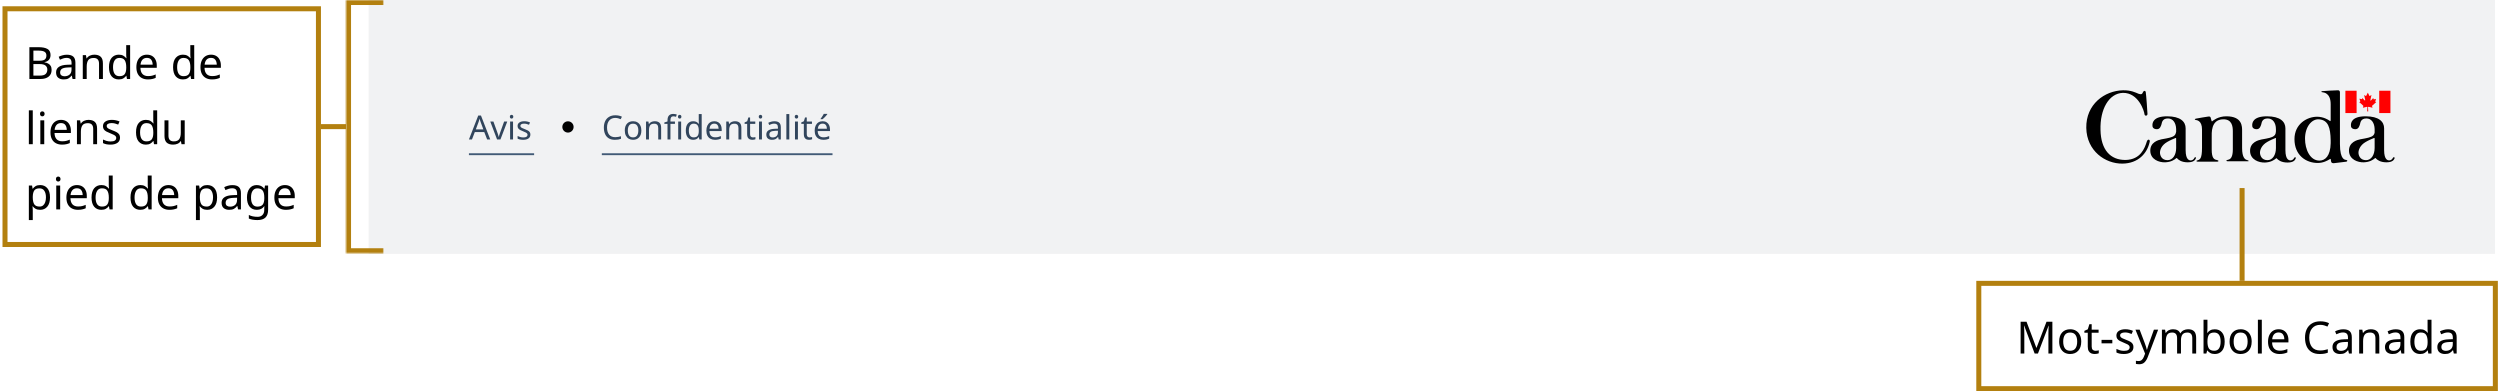 <svg width="997" height="156" viewBox="0 0 997 156" fill="none" xmlns="http://www.w3.org/2000/svg">
<rect width="848" height="101.25" transform="translate(147.006)" fill="#F1F2F3"/>
<path d="M194.273 55.625L193.126 52.678H189.353L188.219 55.625H187.006L190.726 46.065H191.806L195.513 55.625H194.273ZM191.699 48.732C191.673 48.661 191.628 48.532 191.566 48.345C191.504 48.158 191.441 47.967 191.379 47.772C191.326 47.567 191.281 47.412 191.246 47.305C191.184 47.581 191.113 47.852 191.033 48.118C190.953 48.376 190.886 48.581 190.833 48.732L189.753 51.612H192.766L191.699 48.732ZM198.228 55.625L195.521 48.478H196.775L198.295 52.692C198.366 52.887 198.441 53.105 198.521 53.345C198.601 53.585 198.673 53.816 198.735 54.038C198.797 54.252 198.841 54.434 198.868 54.585H198.921C198.957 54.434 199.006 54.247 199.068 54.025C199.139 53.803 199.215 53.572 199.295 53.332C199.384 53.092 199.459 52.878 199.521 52.692L201.041 48.478H202.295L199.575 55.625H198.228ZM204.026 45.798C204.203 45.798 204.359 45.861 204.492 45.985C204.635 46.101 204.706 46.287 204.706 46.545C204.706 46.794 204.635 46.981 204.492 47.105C204.359 47.229 204.203 47.292 204.026 47.292C203.83 47.292 203.666 47.229 203.532 47.105C203.399 46.981 203.332 46.794 203.332 46.545C203.332 46.287 203.399 46.101 203.532 45.985C203.666 45.861 203.83 45.798 204.026 45.798ZM204.599 48.478V55.625H203.426V48.478H204.599ZM211.516 53.652C211.516 54.345 211.259 54.869 210.743 55.225C210.228 55.581 209.534 55.758 208.663 55.758C208.165 55.758 207.734 55.718 207.37 55.638C207.014 55.558 206.699 55.447 206.423 55.305V54.238C206.708 54.381 207.05 54.514 207.45 54.638C207.859 54.754 208.272 54.812 208.69 54.812C209.285 54.812 209.716 54.718 209.983 54.532C210.25 54.336 210.383 54.078 210.383 53.758C210.383 53.581 210.334 53.421 210.236 53.278C210.139 53.136 209.961 52.994 209.703 52.852C209.454 52.709 209.094 52.549 208.623 52.372C208.161 52.194 207.765 52.016 207.436 51.838C207.108 51.661 206.854 51.447 206.676 51.198C206.499 50.949 206.41 50.629 206.41 50.238C206.41 49.634 206.654 49.167 207.143 48.838C207.641 48.509 208.29 48.345 209.09 48.345C209.525 48.345 209.93 48.389 210.303 48.478C210.685 48.558 211.041 48.674 211.37 48.825L210.97 49.758C210.668 49.634 210.352 49.527 210.023 49.438C209.694 49.349 209.356 49.305 209.01 49.305C208.53 49.305 208.161 49.385 207.903 49.545C207.654 49.696 207.53 49.905 207.53 50.172C207.53 50.367 207.588 50.536 207.703 50.678C207.819 50.812 208.01 50.945 208.276 51.078C208.552 51.203 208.916 51.354 209.37 51.532C209.823 51.701 210.21 51.874 210.53 52.052C210.85 52.229 211.094 52.447 211.263 52.705C211.432 52.954 211.516 53.269 211.516 53.652Z" fill="#31455C"/>
<line x1="187.006" y1="61.5" x2="213.006" y2="61.5" stroke="#425A76" stroke-width="0.75"/>
<circle cx="226.506" cy="50.625" r="2.25" fill="black"/>
<path d="M245.379 47.025C244.357 47.025 243.553 47.367 242.966 48.052C242.379 48.736 242.086 49.674 242.086 50.865C242.086 52.047 242.357 52.985 242.899 53.678C243.45 54.363 244.273 54.705 245.366 54.705C245.784 54.705 246.179 54.669 246.553 54.598C246.926 54.527 247.29 54.438 247.646 54.332V55.372C247.29 55.505 246.921 55.603 246.539 55.665C246.166 55.727 245.717 55.758 245.193 55.758C244.224 55.758 243.415 55.558 242.766 55.158C242.117 54.758 241.628 54.189 241.299 53.452C240.979 52.714 240.819 51.847 240.819 50.852C240.819 49.892 240.993 49.047 241.339 48.318C241.695 47.581 242.215 47.007 242.899 46.598C243.584 46.181 244.415 45.972 245.393 45.972C246.397 45.972 247.273 46.158 248.019 46.532L247.539 47.545C247.246 47.412 246.917 47.292 246.553 47.185C246.197 47.078 245.806 47.025 245.379 47.025ZM255.777 52.038C255.777 53.221 255.475 54.136 254.87 54.785C254.275 55.434 253.466 55.758 252.444 55.758C251.813 55.758 251.248 55.616 250.75 55.332C250.261 55.038 249.875 54.616 249.59 54.065C249.306 53.505 249.164 52.829 249.164 52.038C249.164 50.856 249.461 49.945 250.057 49.305C250.653 48.665 251.461 48.345 252.484 48.345C253.133 48.345 253.701 48.492 254.19 48.785C254.688 49.069 255.075 49.487 255.35 50.038C255.635 50.581 255.777 51.247 255.777 52.038ZM250.377 52.038C250.377 52.883 250.541 53.554 250.87 54.052C251.208 54.541 251.741 54.785 252.47 54.785C253.19 54.785 253.719 54.541 254.057 54.052C254.395 53.554 254.564 52.883 254.564 52.038C254.564 51.194 254.395 50.532 254.057 50.052C253.719 49.572 253.186 49.332 252.457 49.332C251.728 49.332 251.199 49.572 250.87 50.052C250.541 50.532 250.377 51.194 250.377 52.038ZM261.077 48.345C261.93 48.345 262.574 48.554 263.01 48.972C263.445 49.381 263.663 50.047 263.663 50.972V55.625H262.503V51.052C262.503 49.905 261.97 49.332 260.903 49.332C260.112 49.332 259.565 49.554 259.263 49.998C258.961 50.443 258.81 51.083 258.81 51.918V55.625H257.637V48.478H258.583L258.757 49.452H258.823C259.054 49.078 259.374 48.803 259.783 48.625C260.192 48.438 260.623 48.345 261.077 48.345ZM269.172 49.385H267.372V55.625H266.199V49.385H264.945V48.838L266.199 48.438V48.025C266.199 47.101 266.403 46.438 266.812 46.038C267.221 45.629 267.79 45.425 268.519 45.425C268.803 45.425 269.061 45.452 269.292 45.505C269.532 45.549 269.737 45.603 269.905 45.665L269.599 46.585C269.457 46.541 269.292 46.496 269.105 46.452C268.919 46.407 268.728 46.385 268.532 46.385C268.141 46.385 267.848 46.518 267.652 46.785C267.465 47.043 267.372 47.452 267.372 48.012V48.478H269.172V49.385ZM271.065 45.798C271.243 45.798 271.399 45.861 271.532 45.985C271.674 46.101 271.745 46.287 271.745 46.545C271.745 46.794 271.674 46.981 271.532 47.105C271.399 47.229 271.243 47.292 271.065 47.292C270.87 47.292 270.705 47.229 270.572 47.105C270.439 46.981 270.372 46.794 270.372 46.545C270.372 46.287 270.439 46.101 270.572 45.985C270.705 45.861 270.87 45.798 271.065 45.798ZM271.639 48.478V55.625H270.465V48.478H271.639ZM276.433 55.758C275.544 55.758 274.833 55.452 274.3 54.838C273.766 54.216 273.5 53.292 273.5 52.065C273.5 50.838 273.766 49.914 274.3 49.292C274.842 48.661 275.557 48.345 276.446 48.345C276.997 48.345 277.446 48.447 277.793 48.652C278.149 48.856 278.437 49.105 278.66 49.398H278.74C278.731 49.283 278.713 49.114 278.686 48.892C278.669 48.661 278.66 48.478 278.66 48.345V45.492H279.833V55.625H278.886L278.713 54.665H278.66C278.446 54.967 278.162 55.225 277.806 55.438C277.451 55.652 276.993 55.758 276.433 55.758ZM276.62 54.785C277.375 54.785 277.904 54.581 278.206 54.172C278.517 53.754 278.673 53.127 278.673 52.292V52.078C278.673 51.189 278.526 50.509 278.233 50.038C277.94 49.558 277.397 49.318 276.606 49.318C275.975 49.318 275.5 49.572 275.18 50.078C274.868 50.576 274.713 51.247 274.713 52.092C274.713 52.945 274.868 53.607 275.18 54.078C275.5 54.549 275.98 54.785 276.62 54.785ZM284.863 48.345C285.476 48.345 286.001 48.478 286.436 48.745C286.881 49.012 287.218 49.389 287.449 49.878C287.689 50.358 287.809 50.923 287.809 51.572V52.278H282.916C282.934 53.087 283.138 53.705 283.529 54.132C283.929 54.549 284.485 54.758 285.196 54.758C285.649 54.758 286.049 54.718 286.396 54.638C286.752 54.549 287.116 54.425 287.489 54.265V55.292C287.125 55.452 286.765 55.567 286.409 55.638C286.054 55.718 285.632 55.758 285.143 55.758C284.467 55.758 283.867 55.621 283.343 55.345C282.827 55.069 282.423 54.661 282.129 54.118C281.845 53.567 281.703 52.896 281.703 52.105C281.703 51.323 281.832 50.652 282.089 50.092C282.356 49.532 282.725 49.101 283.196 48.798C283.676 48.496 284.232 48.345 284.863 48.345ZM284.849 49.305C284.289 49.305 283.845 49.487 283.516 49.852C283.196 50.207 283.005 50.705 282.943 51.345H286.583C286.574 50.741 286.432 50.252 286.156 49.878C285.881 49.496 285.445 49.305 284.849 49.305ZM293.069 48.345C293.922 48.345 294.567 48.554 295.002 48.972C295.438 49.381 295.655 50.047 295.655 50.972V55.625H294.495V51.052C294.495 49.905 293.962 49.332 292.895 49.332C292.104 49.332 291.558 49.554 291.255 49.998C290.953 50.443 290.802 51.083 290.802 51.918V55.625H289.629V48.478H290.575L290.749 49.452H290.815C291.047 49.078 291.367 48.803 291.775 48.625C292.184 48.438 292.615 48.345 293.069 48.345ZM300.258 54.798C300.435 54.798 300.618 54.785 300.804 54.758C300.991 54.723 301.142 54.687 301.258 54.652V55.545C301.133 55.607 300.955 55.656 300.724 55.692C300.493 55.736 300.271 55.758 300.058 55.758C299.684 55.758 299.338 55.696 299.018 55.572C298.707 55.438 298.453 55.212 298.258 54.892C298.062 54.572 297.964 54.123 297.964 53.545V49.385H296.951V48.825L297.978 48.358L298.444 46.838H299.138V48.478H301.204V49.385H299.138V53.518C299.138 53.954 299.24 54.278 299.444 54.492C299.658 54.696 299.929 54.798 300.258 54.798ZM303.289 45.798C303.466 45.798 303.622 45.861 303.755 45.985C303.898 46.101 303.969 46.287 303.969 46.545C303.969 46.794 303.898 46.981 303.755 47.105C303.622 47.229 303.466 47.292 303.289 47.292C303.093 47.292 302.929 47.229 302.795 47.105C302.662 46.981 302.595 46.794 302.595 46.545C302.595 46.287 302.662 46.101 302.795 45.985C302.929 45.861 303.093 45.798 303.289 45.798ZM303.862 48.478V55.625H302.689V48.478H303.862ZM308.833 48.358C309.704 48.358 310.348 48.549 310.766 48.932C311.184 49.314 311.393 49.923 311.393 50.758V55.625H310.54L310.313 54.612H310.26C309.948 55.003 309.62 55.292 309.273 55.478C308.935 55.665 308.464 55.758 307.86 55.758C307.211 55.758 306.673 55.589 306.246 55.252C305.82 54.905 305.606 54.367 305.606 53.638C305.606 52.927 305.886 52.381 306.446 51.998C307.006 51.607 307.868 51.394 309.033 51.358L310.246 51.318V50.892C310.246 50.296 310.117 49.883 309.86 49.652C309.602 49.421 309.237 49.305 308.766 49.305C308.393 49.305 308.037 49.363 307.7 49.478C307.362 49.585 307.046 49.709 306.753 49.852L306.393 48.972C306.704 48.803 307.073 48.661 307.5 48.545C307.926 48.421 308.371 48.358 308.833 48.358ZM309.18 52.172C308.291 52.207 307.673 52.349 307.326 52.598C306.988 52.847 306.82 53.198 306.82 53.652C306.82 54.052 306.94 54.345 307.18 54.532C307.428 54.718 307.744 54.812 308.126 54.812C308.731 54.812 309.233 54.647 309.633 54.318C310.033 53.981 310.233 53.465 310.233 52.772V52.132L309.18 52.172ZM314.773 55.625H313.6V45.492H314.773V55.625ZM317.638 45.798C317.815 45.798 317.971 45.861 318.104 45.985C318.247 46.101 318.318 46.287 318.318 46.545C318.318 46.794 318.247 46.981 318.104 47.105C317.971 47.229 317.815 47.292 317.638 47.292C317.442 47.292 317.278 47.229 317.144 47.105C317.011 46.981 316.944 46.794 316.944 46.545C316.944 46.287 317.011 46.101 317.144 45.985C317.278 45.861 317.442 45.798 317.638 45.798ZM318.211 48.478V55.625H317.038V48.478H318.211ZM322.862 54.798C323.04 54.798 323.222 54.785 323.408 54.758C323.595 54.723 323.746 54.687 323.862 54.652V55.545C323.737 55.607 323.56 55.656 323.328 55.692C323.097 55.736 322.875 55.758 322.662 55.758C322.288 55.758 321.942 55.696 321.622 55.572C321.311 55.438 321.057 55.212 320.862 54.892C320.666 54.572 320.568 54.123 320.568 53.545V49.385H319.555V48.825L320.582 48.358L321.048 46.838H321.742V48.478H323.808V49.385H321.742V53.518C321.742 53.954 321.844 54.278 322.048 54.492C322.262 54.696 322.533 54.798 322.862 54.798ZM328.053 48.345C328.666 48.345 329.191 48.478 329.626 48.745C330.071 49.012 330.408 49.389 330.64 49.878C330.88 50.358 331 50.923 331 51.572V52.278H326.106C326.124 53.087 326.328 53.705 326.72 54.132C327.12 54.549 327.675 54.758 328.386 54.758C328.84 54.758 329.24 54.718 329.586 54.638C329.942 54.549 330.306 54.425 330.68 54.265V55.292C330.315 55.452 329.955 55.567 329.6 55.638C329.244 55.718 328.822 55.758 328.333 55.758C327.657 55.758 327.057 55.621 326.533 55.345C326.017 55.069 325.613 54.661 325.32 54.118C325.035 53.567 324.893 52.896 324.893 52.105C324.893 51.323 325.022 50.652 325.28 50.092C325.546 49.532 325.915 49.101 326.386 48.798C326.866 48.496 327.422 48.345 328.053 48.345ZM328.04 49.305C327.48 49.305 327.035 49.487 326.706 49.852C326.386 50.207 326.195 50.705 326.133 51.345H329.773C329.764 50.741 329.622 50.252 329.346 49.878C329.071 49.496 328.635 49.305 328.04 49.305ZM329.933 45.545C329.826 45.705 329.662 45.914 329.44 46.172C329.217 46.421 328.977 46.674 328.72 46.932C328.471 47.181 328.24 47.385 328.026 47.545H327.253V47.385C327.386 47.216 327.528 47.016 327.68 46.785C327.84 46.554 327.995 46.318 328.146 46.078C328.297 45.829 328.422 45.607 328.52 45.412H329.933V45.545Z" fill="#31455C"/>
<line x1="240.006" y1="61.5" x2="332.006" y2="61.5" stroke="#425A76" stroke-width="0.75"/>
<path d="M948.837 36.18H953.307V45.099H948.837V36.18ZM941.102 40.639L940.844 40.725C940.844 40.725 942.391 42.011 942.391 42.097C942.477 42.183 942.563 42.183 942.477 42.44C942.391 42.697 942.305 42.955 942.305 42.955C942.305 42.955 943.681 42.697 943.852 42.612C944.024 42.612 944.11 42.612 944.11 42.783C944.11 42.955 944.024 44.413 944.024 44.413H944.454C944.454 44.413 944.368 42.869 944.368 42.783C944.368 42.612 944.454 42.612 944.626 42.612C944.798 42.612 946.173 42.955 946.173 42.955C946.173 42.955 946.087 42.612 946.001 42.44C945.915 42.183 946.001 42.183 946.087 42.097C946.173 42.011 947.634 40.725 947.634 40.725L947.376 40.639C947.204 40.553 947.29 40.468 947.29 40.382C947.29 40.296 947.548 39.439 947.548 39.439C947.548 39.439 946.861 39.61 946.775 39.61C946.689 39.61 946.603 39.61 946.603 39.524C946.603 39.439 946.431 39.096 946.431 39.096C946.431 39.096 945.657 39.953 945.571 40.039C945.399 40.21 945.228 40.039 945.314 39.867C945.314 39.696 945.743 37.895 945.743 37.895C945.743 37.895 945.314 38.152 945.142 38.238C944.97 38.324 944.884 38.324 944.884 38.152C944.798 37.981 944.282 37.037 944.282 36.952C944.282 36.952 943.766 37.981 943.681 38.152C943.595 38.324 943.509 38.324 943.423 38.238C943.251 38.152 942.821 37.895 942.821 37.895C942.821 37.895 943.251 39.696 943.251 39.867C943.251 40.039 943.165 40.125 942.993 40.039L942.134 39.096C942.134 39.096 942.048 39.353 941.962 39.439C941.962 39.524 941.876 39.61 941.79 39.524C941.618 39.524 940.93 39.353 940.93 39.353C940.93 39.353 941.188 40.21 941.274 40.296C941.274 40.382 941.274 40.553 941.102 40.639ZM935.344 36.18H939.813V45.099H935.344V36.18Z" fill="#FF0000"/>
<path d="M954.31 62.933C953.966 63.705 953.279 63.963 952.849 63.963C952.333 63.963 950.786 63.877 950.786 59.846C950.786 59.846 950.786 51.699 950.786 51.184C950.786 48.526 948.723 46.382 943.395 46.382C937.636 46.382 937.55 49.212 937.55 49.898C937.465 50.67 937.894 51.528 939.355 51.528C940.645 51.528 940.988 50.07 941.16 49.555C941.332 48.955 941.418 47.239 943.739 47.239C945.715 47.239 946.919 48.955 947.005 51.442C947.005 51.87 947.005 52.128 947.005 52.385C947.005 52.557 947.005 52.642 947.005 52.814V52.9C946.833 53.757 946.403 54.186 945.629 54.529C944.598 55.044 941.59 55.472 941.246 55.558C940.043 55.815 936.691 56.673 936.777 60.189C936.863 63.62 940.301 64.82 942.707 64.734C945.028 64.649 946.403 63.705 947.005 63.191C947.348 62.933 947.348 62.933 947.606 63.276C947.95 63.62 949.067 64.734 951.732 64.734C954.482 64.734 954.826 63.448 954.998 63.019C955.083 62.762 954.482 62.505 954.31 62.933ZM943.567 63.877C941.16 63.877 940.559 61.904 940.559 60.875C940.559 59.932 941.074 57.959 943.481 56.587C943.481 56.587 944.598 55.901 946.747 55.044C946.833 55.044 946.919 55.044 946.919 55.044C946.919 55.044 947.005 55.129 947.005 55.215V55.301V55.387V58.989C947.005 61.819 945.629 63.877 943.567 63.877ZM935.66 63.791C935.316 63.705 933.167 63.963 933.167 57.445C933.167 50.927 933.167 36.948 933.167 36.948C933.167 36.691 933.167 36.005 932.394 36.005C931.62 36.005 926.463 36.262 926.12 36.348C925.776 36.348 925.518 36.777 926.12 36.777C926.721 36.863 929.472 37.034 929.472 41.579C929.472 43.809 929.472 46.039 929.472 47.668C929.472 47.754 929.472 47.84 929.472 47.84C929.472 48.011 929.472 48.097 929.386 48.183C929.386 48.183 929.386 48.183 929.386 48.269C929.3 48.354 929.214 48.269 928.956 48.097C928.526 47.754 926.549 46.553 924.057 46.553C920.017 46.553 915.033 49.469 915.033 55.472C915.033 61.904 919.588 64.992 924.315 64.992C926.635 64.992 928.268 63.963 928.87 63.62C929.557 63.191 929.472 63.276 929.557 63.877C929.643 64.306 929.557 65.163 930.761 65.077C932.05 64.906 935.144 64.563 935.746 64.477C936.347 64.22 936.175 63.877 935.66 63.791ZM925.002 64.048C921.221 64.048 919.244 59.589 919.244 55.301C919.244 50.584 921.908 47.411 924.745 47.583C928.44 47.84 929.386 50.756 929.472 55.987C929.472 56.33 929.472 56.673 929.472 57.102C929.386 62.247 927.237 64.048 925.002 64.048ZM914.947 62.933C914.603 63.705 913.915 63.963 913.486 63.963C912.97 63.963 911.423 63.877 911.423 59.846C911.423 59.846 911.423 51.699 911.423 51.184C911.423 48.526 909.36 46.382 904.032 46.382C898.273 46.382 898.187 49.212 898.187 49.898C898.101 50.67 898.531 51.528 899.992 51.528C901.281 51.528 901.625 50.07 901.797 49.555C901.969 48.955 902.055 47.239 904.375 47.239C906.352 47.239 907.641 48.955 907.641 51.528V51.613C907.641 51.699 907.641 51.785 907.641 51.785V52.042C907.641 52.128 907.641 52.299 907.641 52.385C907.555 53.672 907.212 54.1 906.18 54.615C905.149 55.129 902.141 55.558 901.797 55.644C900.594 55.901 897.242 56.759 897.328 60.275C897.414 63.705 900.852 64.906 903.258 64.82C905.579 64.734 906.954 63.791 907.555 63.276C907.899 63.019 907.899 63.019 908.157 63.362C908.501 63.705 909.618 64.82 912.282 64.82C915.033 64.82 915.376 63.534 915.548 63.105C915.72 62.762 915.205 62.505 914.947 62.933ZM904.289 63.877C901.883 63.877 901.281 61.904 901.281 60.875C901.281 59.932 901.797 57.959 904.203 56.587C904.203 56.587 905.321 55.901 907.469 55.044C907.555 55.044 907.641 55.044 907.641 55.044V55.129C907.641 55.215 907.641 55.301 907.641 55.472V55.387C907.641 55.387 907.641 55.387 907.641 55.472V59.074C907.641 61.819 906.266 63.877 904.289 63.877ZM896.039 63.791C895.351 63.62 894.148 62.848 894.148 59.074V52.214C894.148 50.584 894.32 46.382 887.874 46.382C884.522 46.382 882.631 48.097 882.459 48.183C882.201 48.44 882.029 48.526 881.943 48.097C881.857 47.754 881.686 47.239 881.6 46.897C881.514 46.639 881.342 46.382 880.74 46.468C880.139 46.553 876.357 47.154 875.669 47.325C875.068 47.497 875.24 47.754 875.669 47.84C876.099 47.926 878.162 48.097 878.162 51.613C878.162 55.129 878.162 58.989 878.162 58.989C878.162 63.276 877.302 63.62 876.529 63.877C875.497 64.134 876.013 64.477 876.443 64.477C876.443 64.477 884.092 64.477 884.264 64.477C884.78 64.477 885.037 63.963 884.006 63.791C882.975 63.62 882.029 63.019 882.029 59.675C882.029 59.332 882.029 55.644 882.029 54.958C882.029 53.157 881.6 47.668 886.584 47.583C890.108 47.497 890.452 50.413 890.452 52.299V59.589C890.452 62.59 889.593 63.534 888.561 63.705C887.616 63.877 887.788 64.306 888.303 64.306C888.475 64.306 896.296 64.306 896.296 64.306C896.726 64.477 897.156 64.048 896.039 63.791ZM875.154 62.933C874.81 63.705 874.122 63.963 873.693 63.963C873.177 63.963 871.63 63.877 871.63 59.846C871.63 59.846 871.63 51.699 871.63 51.184C871.63 48.526 869.567 46.382 864.239 46.382C858.48 46.382 858.394 49.212 858.394 49.898C858.308 50.67 858.738 51.528 860.199 51.528C861.488 51.528 861.832 50.07 862.004 49.555C862.176 48.955 862.262 47.239 864.582 47.239C866.559 47.239 867.762 48.955 867.848 51.442C867.848 51.87 867.848 52.128 867.848 52.385C867.848 52.557 867.848 52.728 867.762 52.814V52.9C867.59 53.757 867.161 54.186 866.387 54.529C865.356 55.044 862.348 55.472 862.004 55.558C860.801 55.815 857.449 56.673 857.535 60.189C857.621 63.62 861.059 64.82 863.465 64.734C865.786 64.649 867.161 63.705 867.762 63.191C868.106 62.933 868.106 62.933 868.364 63.276C868.708 63.62 869.825 64.734 872.489 64.734C875.24 64.734 875.583 63.448 875.755 63.019C875.927 62.762 875.326 62.505 875.154 62.933ZM864.41 63.877C862.004 63.877 861.402 61.904 861.402 60.875C861.402 59.846 861.918 57.959 864.324 56.587C864.324 56.587 865.442 55.901 867.59 55.044C867.676 55.044 867.762 55.044 867.762 55.044C867.762 55.044 867.848 55.129 867.848 55.215C867.848 55.215 867.848 55.301 867.848 55.387V55.472V59.074C867.848 61.819 866.473 63.877 864.41 63.877ZM856.16 56.416C855.3 59.16 853.667 63.62 847.737 63.791C841.549 63.877 837.853 59.675 837.681 51.87C837.423 43.552 841.033 37.206 846.62 37.034C852.894 36.948 855.128 44.41 855.214 45.524C855.3 46.382 856.417 46.296 856.417 45.439C856.417 45.01 855.902 37.635 855.73 36.777C855.558 35.919 854.87 36.262 854.699 36.605C854.613 36.863 854.784 36.348 854.441 37.12C854.097 37.892 853.151 37.463 852.808 37.377C851.776 36.948 849.8 35.919 846.62 36.005C839.314 36.177 831.837 41.579 832.009 51.013C832.181 60.189 839.572 65.335 846.448 65.249C852.722 65.163 856.246 61.218 857.277 56.673C857.621 55.558 856.503 55.301 856.16 56.416Z" fill="black"/>
<path d="M15.342 18.819C16.928 18.819 18.124 19.056 18.929 19.53C19.746 19.991 20.155 20.803 20.155 21.963C20.155 22.709 19.948 23.33 19.533 23.828C19.119 24.313 18.521 24.627 17.739 24.769V24.858C18.272 24.941 18.752 25.095 19.178 25.32C19.616 25.544 19.959 25.864 20.208 26.279C20.457 26.693 20.581 27.232 20.581 27.895C20.581 29.043 20.184 29.931 19.391 30.559C18.61 31.186 17.538 31.5 16.177 31.5H11.719V18.819H15.342ZM15.662 24.218C16.751 24.218 17.497 24.047 17.899 23.703C18.302 23.348 18.503 22.827 18.503 22.14C18.503 21.442 18.255 20.945 17.757 20.649C17.272 20.341 16.49 20.187 15.413 20.187H13.317V24.218H15.662ZM13.317 25.55V30.15H15.875C17 30.15 17.781 29.931 18.219 29.493C18.657 29.055 18.876 28.481 18.876 27.77C18.876 27.107 18.645 26.575 18.183 26.172C17.733 25.758 16.922 25.55 15.75 25.55H13.317ZM26.662 21.821C27.822 21.821 28.681 22.075 29.237 22.584C29.794 23.094 30.072 23.905 30.072 25.018V31.5H28.935L28.633 30.15H28.562C28.148 30.671 27.71 31.056 27.248 31.305C26.798 31.553 26.171 31.678 25.365 31.678C24.501 31.678 23.785 31.453 23.216 31.003C22.648 30.541 22.364 29.825 22.364 28.854C22.364 27.907 22.737 27.178 23.483 26.669C24.229 26.148 25.377 25.864 26.928 25.817L28.544 25.764V25.195C28.544 24.402 28.373 23.851 28.029 23.544C27.686 23.236 27.201 23.082 26.573 23.082C26.076 23.082 25.602 23.159 25.152 23.313C24.702 23.455 24.282 23.62 23.891 23.81L23.412 22.638C23.826 22.413 24.318 22.223 24.886 22.069C25.454 21.904 26.046 21.821 26.662 21.821ZM27.124 26.9C25.94 26.948 25.117 27.137 24.655 27.468C24.205 27.8 23.98 28.268 23.98 28.872C23.98 29.404 24.14 29.795 24.46 30.044C24.791 30.292 25.212 30.417 25.721 30.417C26.526 30.417 27.195 30.198 27.727 29.759C28.26 29.31 28.527 28.623 28.527 27.699V26.847L27.124 26.9ZM37.594 21.803C38.731 21.803 39.589 22.081 40.169 22.638C40.749 23.182 41.039 24.07 41.039 25.302V31.5H39.494V25.408C39.494 23.881 38.784 23.117 37.363 23.117C36.309 23.117 35.581 23.413 35.179 24.005C34.776 24.597 34.575 25.45 34.575 26.563V31.5H33.012V21.981H34.273L34.504 23.277H34.593C34.9 22.78 35.327 22.413 35.871 22.176C36.416 21.927 36.99 21.803 37.594 21.803ZM47.365 31.678C46.181 31.678 45.234 31.269 44.523 30.452C43.813 29.623 43.458 28.392 43.458 26.758C43.458 25.124 43.813 23.893 44.523 23.064C45.246 22.223 46.199 21.803 47.383 21.803C48.117 21.803 48.715 21.939 49.176 22.212C49.65 22.484 50.035 22.815 50.331 23.206H50.437C50.426 23.052 50.402 22.827 50.366 22.531C50.343 22.223 50.331 21.981 50.331 21.803V18.002H51.894V31.5H50.633L50.402 30.221H50.331C50.047 30.624 49.668 30.967 49.194 31.251C48.721 31.535 48.111 31.678 47.365 31.678ZM47.614 30.381C48.62 30.381 49.325 30.109 49.727 29.564C50.141 29.008 50.349 28.173 50.349 27.06V26.776C50.349 25.592 50.153 24.686 49.763 24.059C49.372 23.419 48.65 23.099 47.596 23.099C46.755 23.099 46.122 23.437 45.696 24.112C45.281 24.775 45.074 25.669 45.074 26.794C45.074 27.93 45.281 28.812 45.696 29.44C46.122 30.067 46.761 30.381 47.614 30.381ZM58.593 21.803C59.41 21.803 60.109 21.981 60.689 22.336C61.281 22.691 61.731 23.194 62.039 23.845C62.358 24.485 62.518 25.237 62.518 26.101V27.042H56.001C56.024 28.12 56.297 28.943 56.817 29.511C57.35 30.067 58.09 30.346 59.037 30.346C59.641 30.346 60.174 30.292 60.636 30.186C61.109 30.067 61.595 29.902 62.092 29.689V31.056C61.607 31.269 61.127 31.423 60.654 31.518C60.18 31.624 59.618 31.678 58.966 31.678C58.066 31.678 57.267 31.494 56.569 31.127C55.882 30.76 55.343 30.215 54.953 29.493C54.574 28.759 54.384 27.865 54.384 26.811C54.384 25.769 54.556 24.875 54.899 24.13C55.255 23.384 55.746 22.809 56.373 22.407C57.013 22.004 57.753 21.803 58.593 21.803ZM58.576 23.082C57.83 23.082 57.238 23.325 56.8 23.81C56.373 24.284 56.119 24.947 56.036 25.799H60.885C60.873 24.994 60.683 24.343 60.316 23.845C59.949 23.336 59.369 23.082 58.576 23.082ZM72.93 31.678C71.746 31.678 70.798 31.269 70.088 30.452C69.378 29.623 69.022 28.392 69.022 26.758C69.022 25.124 69.378 23.893 70.088 23.064C70.81 22.223 71.763 21.803 72.947 21.803C73.681 21.803 74.279 21.939 74.741 22.212C75.215 22.484 75.6 22.815 75.895 23.206H76.002C75.99 23.052 75.967 22.827 75.931 22.531C75.907 22.223 75.895 21.981 75.895 21.803V18.002H77.458V31.5H76.198L75.967 30.221H75.895C75.611 30.624 75.233 30.967 74.759 31.251C74.285 31.535 73.675 31.678 72.93 31.678ZM73.178 30.381C74.185 30.381 74.889 30.109 75.292 29.564C75.706 29.008 75.913 28.173 75.913 27.06V26.776C75.913 25.592 75.718 24.686 75.327 24.059C74.936 23.419 74.214 23.099 73.16 23.099C72.32 23.099 71.686 23.437 71.26 24.112C70.846 24.775 70.639 25.669 70.639 26.794C70.639 27.93 70.846 28.812 71.26 29.44C71.686 30.067 72.326 30.381 73.178 30.381ZM84.158 21.803C84.975 21.803 85.674 21.981 86.254 22.336C86.846 22.691 87.296 23.194 87.604 23.845C87.923 24.485 88.083 25.237 88.083 26.101V27.042H81.565C81.589 28.12 81.861 28.943 82.382 29.511C82.915 30.067 83.655 30.346 84.602 30.346C85.206 30.346 85.739 30.292 86.201 30.186C86.674 30.067 87.16 29.902 87.657 29.689V31.056C87.171 31.269 86.692 31.423 86.218 31.518C85.745 31.624 85.182 31.678 84.531 31.678C83.631 31.678 82.832 31.494 82.133 31.127C81.447 30.76 80.908 30.215 80.517 29.493C80.138 28.759 79.949 27.865 79.949 26.811C79.949 25.769 80.121 24.875 80.464 24.13C80.819 23.384 81.311 22.809 81.938 22.407C82.578 22.004 83.317 21.803 84.158 21.803ZM84.14 23.082C83.394 23.082 82.802 23.325 82.364 23.81C81.938 24.284 81.684 24.947 81.601 25.799H86.449C86.437 24.994 86.248 24.343 85.881 23.845C85.514 23.336 84.934 23.082 84.14 23.082ZM13.069 57.5H11.506V44.002H13.069V57.5ZM16.884 44.411C17.12 44.411 17.328 44.494 17.505 44.66C17.695 44.813 17.789 45.062 17.789 45.405C17.789 45.737 17.695 45.986 17.505 46.151C17.328 46.317 17.12 46.4 16.884 46.4C16.623 46.4 16.404 46.317 16.227 46.151C16.049 45.986 15.96 45.737 15.96 45.405C15.96 45.062 16.049 44.813 16.227 44.66C16.404 44.494 16.623 44.411 16.884 44.411ZM17.647 47.981V57.5H16.084V47.981H17.647ZM24.34 47.803C25.157 47.803 25.855 47.981 26.435 48.336C27.027 48.691 27.477 49.194 27.785 49.845C28.105 50.485 28.265 51.237 28.265 52.101V53.042H21.747C21.77 54.12 22.043 54.943 22.564 55.511C23.096 56.067 23.836 56.346 24.784 56.346C25.387 56.346 25.92 56.292 26.382 56.186C26.855 56.067 27.341 55.902 27.838 55.688V57.056C27.353 57.269 26.873 57.423 26.4 57.518C25.926 57.624 25.364 57.678 24.712 57.678C23.813 57.678 23.013 57.494 22.315 57.127C21.628 56.76 21.089 56.215 20.699 55.493C20.32 54.759 20.13 53.865 20.13 52.811C20.13 51.769 20.302 50.876 20.645 50.13C21.001 49.384 21.492 48.809 22.119 48.407C22.759 48.004 23.499 47.803 24.34 47.803ZM24.322 49.082C23.576 49.082 22.984 49.325 22.546 49.81C22.119 50.283 21.865 50.947 21.782 51.799H26.631C26.619 50.994 26.429 50.343 26.062 49.845C25.695 49.336 25.115 49.082 24.322 49.082ZM35.27 47.803C36.407 47.803 37.265 48.081 37.845 48.638C38.425 49.182 38.715 50.07 38.715 51.302V57.5H37.17V51.408C37.17 49.881 36.46 49.117 35.039 49.117C33.985 49.117 33.257 49.413 32.855 50.005C32.452 50.597 32.251 51.45 32.251 52.563V57.5H30.688V47.981H31.949L32.18 49.277H32.269C32.576 48.78 33.003 48.413 33.547 48.176C34.092 47.927 34.666 47.803 35.27 47.803ZM47.865 54.871C47.865 55.795 47.521 56.494 46.835 56.967C46.148 57.441 45.224 57.678 44.064 57.678C43.401 57.678 42.827 57.624 42.341 57.518C41.868 57.411 41.447 57.263 41.08 57.074V55.653C41.459 55.842 41.915 56.02 42.448 56.186C42.993 56.34 43.543 56.417 44.1 56.417C44.893 56.417 45.467 56.292 45.822 56.044C46.178 55.783 46.355 55.44 46.355 55.014C46.355 54.777 46.29 54.564 46.16 54.374C46.029 54.185 45.793 53.995 45.449 53.806C45.118 53.617 44.638 53.403 44.011 53.167C43.395 52.93 42.868 52.693 42.43 52.456C41.992 52.219 41.655 51.935 41.418 51.604C41.181 51.272 41.063 50.846 41.063 50.325C41.063 49.52 41.388 48.898 42.039 48.46C42.703 48.022 43.567 47.803 44.632 47.803C45.213 47.803 45.751 47.862 46.249 47.981C46.758 48.087 47.231 48.241 47.669 48.442L47.137 49.686C46.734 49.52 46.314 49.378 45.876 49.259C45.438 49.141 44.988 49.082 44.526 49.082C43.886 49.082 43.395 49.188 43.052 49.401C42.72 49.603 42.554 49.881 42.554 50.236C42.554 50.497 42.631 50.722 42.785 50.911C42.939 51.089 43.194 51.266 43.549 51.444C43.916 51.61 44.401 51.811 45.005 52.048C45.609 52.273 46.124 52.504 46.55 52.74C46.977 52.977 47.302 53.267 47.527 53.611C47.752 53.942 47.865 54.362 47.865 54.871ZM58.153 57.678C56.969 57.678 56.022 57.269 55.311 56.452C54.601 55.623 54.246 54.392 54.246 52.758C54.246 51.124 54.601 49.893 55.311 49.064C56.033 48.223 56.986 47.803 58.17 47.803C58.905 47.803 59.502 47.939 59.964 48.212C60.438 48.484 60.823 48.815 61.119 49.206H61.225C61.213 49.052 61.19 48.827 61.154 48.531C61.13 48.223 61.119 47.981 61.119 47.803V44.002H62.682V57.5H61.421L61.19 56.221H61.119C60.834 56.624 60.456 56.967 59.982 57.251C59.508 57.535 58.899 57.678 58.153 57.678ZM58.401 56.381C59.408 56.381 60.112 56.109 60.515 55.564C60.929 55.008 61.136 54.173 61.136 53.06V52.776C61.136 51.592 60.941 50.686 60.55 50.059C60.16 49.419 59.437 49.099 58.384 49.099C57.543 49.099 56.91 49.437 56.483 50.112C56.069 50.775 55.862 51.669 55.862 52.794C55.862 53.93 56.069 54.812 56.483 55.44C56.91 56.067 57.549 56.381 58.401 56.381ZM73.661 47.981V57.5H72.383L72.152 56.239H72.081C71.773 56.736 71.347 57.103 70.802 57.34C70.257 57.565 69.677 57.678 69.062 57.678C67.913 57.678 67.049 57.405 66.469 56.861C65.888 56.304 65.598 55.422 65.598 54.214V47.981H67.179V54.108C67.179 55.623 67.883 56.381 69.292 56.381C70.346 56.381 71.074 56.085 71.477 55.493C71.891 54.901 72.099 54.049 72.099 52.936V47.981H73.661ZM16.035 73.803C17.207 73.803 18.148 74.212 18.858 75.028C19.581 75.845 19.942 77.077 19.942 78.723C19.942 80.345 19.581 81.576 18.858 82.417C18.148 83.257 17.201 83.678 16.017 83.678C15.283 83.678 14.673 83.541 14.188 83.269C13.714 82.985 13.341 82.659 13.069 82.292H12.962C12.986 82.494 13.009 82.748 13.033 83.056C13.057 83.364 13.069 83.63 13.069 83.855V87.762H11.506V73.981H12.784L12.998 75.277H13.069C13.353 74.863 13.726 74.513 14.188 74.229C14.649 73.945 15.265 73.803 16.035 73.803ZM15.75 75.117C14.78 75.117 14.093 75.39 13.69 75.934C13.3 76.479 13.092 77.308 13.069 78.421V78.723C13.069 79.895 13.258 80.8 13.637 81.44C14.028 82.067 14.744 82.381 15.786 82.381C16.366 82.381 16.84 82.221 17.207 81.902C17.585 81.582 17.864 81.15 18.041 80.605C18.231 80.049 18.326 79.415 18.326 78.705C18.326 77.615 18.112 76.745 17.686 76.094C17.272 75.443 16.627 75.117 15.75 75.117ZM23.232 70.411C23.468 70.411 23.675 70.494 23.853 70.659C24.043 70.813 24.137 71.062 24.137 71.405C24.137 71.737 24.043 71.986 23.853 72.151C23.675 72.317 23.468 72.4 23.232 72.4C22.971 72.4 22.752 72.317 22.574 72.151C22.397 71.986 22.308 71.737 22.308 71.405C22.308 71.062 22.397 70.813 22.574 70.659C22.752 70.494 22.971 70.411 23.232 70.411ZM23.995 73.981V83.5H22.432V73.981H23.995ZM30.687 73.803C31.504 73.803 32.203 73.981 32.783 74.336C33.375 74.691 33.825 75.194 34.133 75.845C34.452 76.485 34.612 77.237 34.612 78.101V79.042H28.094C28.118 80.12 28.39 80.943 28.911 81.511C29.444 82.067 30.184 82.346 31.131 82.346C31.735 82.346 32.268 82.292 32.73 82.186C33.203 82.067 33.689 81.902 34.186 81.689V83.056C33.701 83.269 33.221 83.423 32.748 83.518C32.274 83.624 31.712 83.678 31.06 83.678C30.16 83.678 29.361 83.494 28.663 83.127C27.976 82.76 27.437 82.215 27.047 81.493C26.668 80.759 26.478 79.865 26.478 78.811C26.478 77.769 26.65 76.876 26.993 76.13C27.348 75.384 27.84 74.809 28.467 74.407C29.107 74.004 29.847 73.803 30.687 73.803ZM30.67 75.082C29.924 75.082 29.332 75.325 28.894 75.81C28.467 76.284 28.213 76.947 28.13 77.799H32.978C32.967 76.994 32.777 76.343 32.41 75.845C32.043 75.336 31.463 75.082 30.67 75.082ZM40.41 83.678C39.226 83.678 38.279 83.269 37.569 82.452C36.858 81.623 36.503 80.392 36.503 78.758C36.503 77.124 36.858 75.893 37.569 75.064C38.291 74.223 39.244 73.803 40.428 73.803C41.162 73.803 41.76 73.939 42.222 74.212C42.695 74.484 43.08 74.815 43.376 75.206H43.483C43.471 75.052 43.447 74.827 43.411 74.531C43.388 74.223 43.376 73.981 43.376 73.803V70.002H44.939V83.5H43.678L43.447 82.221H43.376C43.092 82.624 42.713 82.967 42.239 83.251C41.766 83.535 41.156 83.678 40.41 83.678ZM40.659 82.381C41.665 82.381 42.37 82.109 42.772 81.564C43.187 81.008 43.394 80.173 43.394 79.06V78.776C43.394 77.592 43.198 76.686 42.808 76.059C42.417 75.419 41.695 75.1 40.641 75.1C39.8 75.1 39.167 75.437 38.741 76.112C38.326 76.775 38.119 77.669 38.119 78.794C38.119 79.93 38.326 80.812 38.741 81.44C39.167 82.067 39.806 82.381 40.659 82.381ZM55.95 83.678C54.766 83.678 53.819 83.269 53.108 82.452C52.398 81.623 52.043 80.392 52.043 78.758C52.043 77.124 52.398 75.893 53.108 75.064C53.831 74.223 54.784 73.803 55.968 73.803C56.702 73.803 57.3 73.939 57.762 74.212C58.235 74.484 58.62 74.815 58.916 75.206H59.023C59.011 75.052 58.987 74.827 58.952 74.531C58.928 74.223 58.916 73.981 58.916 73.803V70.002H60.479V83.5H59.218L58.987 82.221H58.916C58.632 82.624 58.253 82.967 57.779 83.251C57.306 83.535 56.696 83.678 55.95 83.678ZM56.199 82.381C57.205 82.381 57.91 82.109 58.312 81.564C58.727 81.008 58.934 80.173 58.934 79.06V78.776C58.934 77.592 58.738 76.686 58.348 76.059C57.957 75.419 57.235 75.1 56.181 75.1C55.34 75.1 54.707 75.437 54.281 76.112C53.866 76.775 53.659 77.669 53.659 78.794C53.659 79.93 53.866 80.812 54.281 81.44C54.707 82.067 55.346 82.381 56.199 82.381ZM67.179 73.803C67.996 73.803 68.694 73.981 69.274 74.336C69.866 74.691 70.316 75.194 70.624 75.845C70.944 76.485 71.103 77.237 71.103 78.101V79.042H64.586C64.609 80.12 64.882 80.943 65.403 81.511C65.935 82.067 66.675 82.346 67.623 82.346C68.226 82.346 68.759 82.292 69.221 82.186C69.695 82.067 70.18 81.902 70.677 81.689V83.056C70.192 83.269 69.712 83.423 69.239 83.518C68.765 83.624 68.203 83.678 67.552 83.678C66.652 83.678 65.853 83.494 65.154 83.127C64.467 82.76 63.928 82.215 63.538 81.493C63.159 80.759 62.969 79.865 62.969 78.811C62.969 77.769 63.141 76.876 63.484 76.13C63.84 75.384 64.331 74.809 64.959 74.407C65.598 74.004 66.338 73.803 67.179 73.803ZM67.161 75.082C66.415 75.082 65.823 75.325 65.385 75.81C64.959 76.284 64.704 76.947 64.621 77.799H69.47C69.458 76.994 69.268 76.343 68.901 75.845C68.534 75.336 67.954 75.082 67.161 75.082ZM82.669 73.803C83.841 73.803 84.783 74.212 85.493 75.028C86.215 75.845 86.576 77.077 86.576 78.723C86.576 80.345 86.215 81.576 85.493 82.417C84.783 83.257 83.835 83.678 82.651 83.678C81.917 83.678 81.308 83.541 80.822 83.269C80.349 82.985 79.976 82.659 79.703 82.292H79.597C79.62 82.494 79.644 82.748 79.668 83.056C79.691 83.364 79.703 83.63 79.703 83.855V87.762H78.14V73.981H79.419L79.632 75.277H79.703C79.987 74.863 80.36 74.513 80.822 74.229C81.284 73.945 81.9 73.803 82.669 73.803ZM82.385 75.117C81.414 75.117 80.727 75.39 80.325 75.934C79.934 76.479 79.727 77.308 79.703 78.421V78.723C79.703 79.895 79.893 80.8 80.272 81.44C80.662 82.067 81.379 82.381 82.421 82.381C83.001 82.381 83.474 82.221 83.841 81.902C84.22 81.582 84.499 81.15 84.676 80.605C84.865 80.049 84.96 79.415 84.96 78.705C84.96 77.615 84.747 76.745 84.321 76.094C83.906 75.443 83.261 75.117 82.385 75.117ZM92.672 73.821C93.832 73.821 94.691 74.075 95.247 74.585C95.804 75.094 96.082 75.905 96.082 77.018V83.5H94.945L94.644 82.15H94.573C94.158 82.671 93.72 83.056 93.258 83.305C92.808 83.553 92.181 83.678 91.376 83.678C90.511 83.678 89.795 83.453 89.227 83.003C88.659 82.541 88.374 81.825 88.374 80.854C88.374 79.907 88.747 79.178 89.493 78.669C90.239 78.148 91.388 77.864 92.939 77.817L94.555 77.763V77.195C94.555 76.402 94.383 75.851 94.04 75.543C93.696 75.236 93.211 75.082 92.583 75.082C92.086 75.082 91.612 75.159 91.163 75.313C90.713 75.455 90.292 75.621 89.902 75.81L89.422 74.638C89.837 74.413 90.328 74.223 90.896 74.069C91.465 73.904 92.056 73.821 92.672 73.821ZM93.134 78.9C91.95 78.948 91.127 79.137 90.665 79.469C90.215 79.8 89.99 80.268 89.99 80.871C89.99 81.404 90.15 81.795 90.47 82.044C90.802 82.292 91.222 82.417 91.731 82.417C92.536 82.417 93.205 82.198 93.738 81.76C94.271 81.31 94.537 80.623 94.537 79.699V78.847L93.134 78.9ZM102.397 73.803C103.024 73.803 103.587 73.921 104.084 74.158C104.593 74.395 105.025 74.756 105.38 75.242H105.469L105.682 73.981H106.925V83.66C106.925 85.021 106.576 86.046 105.878 86.732C105.191 87.419 104.119 87.762 102.663 87.762C101.266 87.762 100.123 87.561 99.235 87.159V85.72C100.171 86.217 101.343 86.466 102.752 86.466C103.569 86.466 104.208 86.223 104.67 85.738C105.144 85.264 105.38 84.613 105.38 83.784V83.411C105.38 83.269 105.386 83.068 105.398 82.807C105.41 82.535 105.422 82.346 105.434 82.239H105.363C104.723 83.198 103.74 83.678 102.414 83.678C101.183 83.678 100.218 83.245 99.519 82.381C98.833 81.517 98.49 80.309 98.49 78.758C98.49 77.243 98.833 76.041 99.519 75.153C100.218 74.253 101.177 73.803 102.397 73.803ZM102.61 75.117C101.816 75.117 101.201 75.437 100.763 76.076C100.325 76.704 100.106 77.604 100.106 78.776C100.106 79.948 100.319 80.848 100.745 81.475C101.183 82.091 101.816 82.399 102.645 82.399C103.604 82.399 104.303 82.144 104.741 81.635C105.179 81.114 105.398 80.279 105.398 79.131V78.758C105.398 77.456 105.173 76.526 104.723 75.97C104.273 75.401 103.569 75.117 102.61 75.117ZM113.625 73.803C114.442 73.803 115.141 73.981 115.721 74.336C116.313 74.691 116.763 75.194 117.071 75.845C117.39 76.485 117.55 77.237 117.55 78.101V79.042H111.032C111.056 80.12 111.328 80.943 111.849 81.511C112.382 82.067 113.122 82.346 114.069 82.346C114.673 82.346 115.206 82.292 115.668 82.186C116.141 82.067 116.627 81.902 117.124 81.689V83.056C116.638 83.269 116.159 83.423 115.685 83.518C115.212 83.624 114.649 83.678 113.998 83.678C113.098 83.678 112.299 83.494 111.6 83.127C110.914 82.76 110.375 82.215 109.984 81.493C109.605 80.759 109.416 79.865 109.416 78.811C109.416 77.769 109.588 76.876 109.931 76.13C110.286 75.384 110.778 74.809 111.405 74.407C112.044 74.004 112.784 73.803 113.625 73.803ZM113.607 75.082C112.861 75.082 112.269 75.325 111.831 75.81C111.405 76.284 111.151 76.947 111.068 77.799H115.916C115.904 76.994 115.715 76.343 115.348 75.845C114.981 75.336 114.401 75.082 113.607 75.082Z" fill="black"/>
<rect x="1.996" y="3.5" width="125" height="94" stroke="#B3800F" stroke-width="2"/>
<path d="M137.996 50.5H127.996" stroke="#B3800F" stroke-width="2"/>
<mask id="path-11-inside-1_9165_50881" fill="white">
<path d="M137.996 0H152.996V101H137.996V0Z"/>
</mask>
<path d="M137.996 0V-2H135.996V0H137.996ZM137.996 101H135.996V103H137.996V101ZM137.996 2H152.996V-2H137.996V2ZM152.996 99H137.996V103H152.996V99ZM139.996 101V0H135.996V101H139.996Z" fill="#B3800F" mask="url(#path-11-inside-1_9165_50881)"/>
<g filter="url(#filter0_d_9165_50881)">
<path d="M892.146 75V112" stroke="#B3800F" stroke-width="2"/>
</g>
<path d="M811.419 141L807.245 129.882H807.174C807.209 130.249 807.239 130.747 807.263 131.374C807.286 131.99 807.298 132.635 807.298 133.31V141H805.824V128.319H808.186L812.093 138.709H812.165L816.143 128.319H818.487V141H816.906V133.203C816.906 132.588 816.918 131.978 816.942 131.374C816.977 130.77 817.007 130.279 817.031 129.9H816.96L812.733 141H811.419ZM830 136.223C830 137.797 829.597 139.017 828.792 139.881C827.999 140.745 826.921 141.178 825.56 141.178C824.719 141.178 823.967 140.988 823.304 140.609C822.653 140.219 822.138 139.656 821.759 138.922C821.38 138.176 821.191 137.276 821.191 136.223C821.191 134.648 821.587 133.434 822.381 132.582C823.174 131.729 824.251 131.303 825.613 131.303C826.477 131.303 827.235 131.498 827.886 131.889C828.549 132.268 829.064 132.824 829.431 133.559C829.81 134.281 830 135.169 830 136.223ZM822.807 136.223C822.807 137.347 823.026 138.241 823.464 138.904C823.914 139.556 824.624 139.881 825.595 139.881C826.554 139.881 827.259 139.556 827.709 138.904C828.158 138.241 828.383 137.347 828.383 136.223C828.383 135.098 828.158 134.216 827.709 133.576C827.259 132.937 826.548 132.617 825.577 132.617C824.606 132.617 823.902 132.937 823.464 133.576C823.026 134.216 822.807 135.098 822.807 136.223ZM835.656 139.899C835.892 139.899 836.135 139.881 836.384 139.846C836.632 139.798 836.834 139.751 836.988 139.704V140.893C836.822 140.976 836.585 141.041 836.277 141.089C835.969 141.148 835.673 141.178 835.389 141.178C834.892 141.178 834.43 141.095 834.004 140.929C833.59 140.751 833.252 140.449 832.992 140.023C832.731 139.597 832.601 138.999 832.601 138.229V132.688H831.251V131.942L832.619 131.321L833.24 129.296H834.164V131.481H836.917V132.688H834.164V138.194C834.164 138.774 834.3 139.206 834.572 139.49C834.856 139.763 835.218 139.899 835.656 139.899ZM838.095 136.933V135.548H842.392V136.933H838.095ZM850.815 138.372C850.815 139.295 850.472 139.994 849.785 140.467C849.099 140.941 848.175 141.178 847.015 141.178C846.352 141.178 845.778 141.124 845.292 141.018C844.818 140.911 844.398 140.763 844.031 140.574V139.153C844.41 139.342 844.866 139.52 845.399 139.686C845.943 139.84 846.494 139.917 847.05 139.917C847.844 139.917 848.418 139.792 848.773 139.544C849.128 139.283 849.306 138.94 849.306 138.514C849.306 138.277 849.241 138.064 849.11 137.874C848.98 137.685 848.743 137.495 848.4 137.306C848.069 137.116 847.589 136.903 846.962 136.667C846.346 136.43 845.819 136.193 845.381 135.956C844.943 135.719 844.605 135.435 844.369 135.104C844.132 134.772 844.013 134.346 844.013 133.825C844.013 133.02 844.339 132.398 844.99 131.96C845.653 131.522 846.518 131.303 847.583 131.303C848.163 131.303 848.702 131.362 849.199 131.481C849.708 131.587 850.182 131.741 850.62 131.942L850.087 133.186C849.685 133.02 849.264 132.878 848.826 132.759C848.388 132.641 847.938 132.582 847.477 132.582C846.837 132.582 846.346 132.688 846.002 132.901C845.671 133.103 845.505 133.381 845.505 133.736C845.505 133.997 845.582 134.222 845.736 134.411C845.89 134.589 846.145 134.766 846.5 134.944C846.867 135.11 847.352 135.311 847.956 135.548C848.56 135.773 849.075 136.004 849.501 136.24C849.927 136.477 850.253 136.767 850.478 137.111C850.703 137.442 850.815 137.862 850.815 138.372ZM851.624 131.481H853.293L855.353 136.897C855.531 137.371 855.691 137.827 855.833 138.265C855.975 138.691 856.082 139.1 856.153 139.49H856.224C856.295 139.194 856.407 138.81 856.561 138.336C856.715 137.851 856.875 137.365 857.041 136.88L858.976 131.481H860.664L856.561 142.314C856.23 143.214 855.797 143.93 855.265 144.463C854.744 144.996 854.021 145.262 853.098 145.262C852.814 145.262 852.565 145.245 852.352 145.209C852.139 145.185 851.955 145.156 851.801 145.12V143.877C851.932 143.901 852.086 143.924 852.263 143.948C852.453 143.972 852.648 143.984 852.849 143.984C853.394 143.984 853.832 143.83 854.163 143.522C854.507 143.214 854.773 142.806 854.963 142.296L855.46 141.036L851.624 131.481ZM872.612 131.303C873.689 131.303 874.494 131.581 875.027 132.138C875.56 132.682 875.826 133.57 875.826 134.802V141H874.281V134.873C874.281 133.369 873.636 132.617 872.346 132.617C871.422 132.617 870.759 132.884 870.356 133.416C869.966 133.949 869.77 134.725 869.77 135.743V141H868.225V134.873C868.225 133.369 867.574 132.617 866.272 132.617C865.313 132.617 864.65 132.913 864.282 133.505C863.915 134.097 863.732 134.95 863.732 136.063V141H862.169V131.481H863.43L863.661 132.777H863.75C864.046 132.28 864.442 131.913 864.94 131.676C865.449 131.427 865.987 131.303 866.556 131.303C868.048 131.303 869.018 131.836 869.468 132.901H869.557C869.877 132.357 870.309 131.954 870.854 131.694C871.41 131.433 871.996 131.303 872.612 131.303ZM880.33 130.788C880.33 131.191 880.318 131.569 880.294 131.925C880.283 132.268 880.265 132.54 880.241 132.742H880.33C880.602 132.339 880.975 132.002 881.449 131.729C881.922 131.457 882.532 131.321 883.278 131.321C884.462 131.321 885.409 131.735 886.12 132.564C886.842 133.381 887.203 134.606 887.203 136.24C887.203 137.874 886.842 139.106 886.12 139.934C885.397 140.763 884.45 141.178 883.278 141.178C882.532 141.178 881.922 141.041 881.449 140.769C880.975 140.497 880.602 140.171 880.33 139.792H880.206L879.886 141H878.767V127.502H880.33V130.788ZM883.012 132.617C882.005 132.617 881.307 132.907 880.916 133.488C880.525 134.068 880.33 134.968 880.33 136.187V136.258C880.33 137.43 880.519 138.33 880.898 138.958C881.289 139.573 882.005 139.881 883.047 139.881C883.9 139.881 884.533 139.567 884.948 138.94C885.374 138.312 885.587 137.407 885.587 136.223C885.587 133.819 884.728 132.617 883.012 132.617ZM897.97 136.223C897.97 137.797 897.567 139.017 896.762 139.881C895.969 140.745 894.891 141.178 893.53 141.178C892.689 141.178 891.937 140.988 891.274 140.609C890.623 140.219 890.108 139.656 889.729 138.922C889.35 138.176 889.161 137.276 889.161 136.223C889.161 134.648 889.557 133.434 890.351 132.582C891.144 131.729 892.221 131.303 893.583 131.303C894.447 131.303 895.205 131.498 895.856 131.889C896.519 132.268 897.034 132.824 897.401 133.559C897.78 134.281 897.97 135.169 897.97 136.223ZM890.777 136.223C890.777 137.347 890.996 138.241 891.434 138.904C891.884 139.556 892.594 139.881 893.565 139.881C894.524 139.881 895.229 139.556 895.679 138.904C896.129 138.241 896.354 137.347 896.354 136.223C896.354 135.098 896.129 134.216 895.679 133.576C895.229 132.937 894.518 132.617 893.548 132.617C892.577 132.617 891.872 132.937 891.434 133.576C890.996 134.216 890.777 135.098 890.777 136.223ZM902.01 141H900.447V127.502H902.01V141ZM908.702 131.303C909.519 131.303 910.217 131.481 910.797 131.836C911.389 132.191 911.839 132.694 912.147 133.345C912.467 133.985 912.627 134.737 912.627 135.601V136.542H906.109C906.133 137.62 906.405 138.443 906.926 139.011C907.459 139.567 908.199 139.846 909.146 139.846C909.75 139.846 910.282 139.792 910.744 139.686C911.218 139.567 911.703 139.402 912.201 139.188V140.556C911.715 140.769 911.236 140.923 910.762 141.018C910.288 141.124 909.726 141.178 909.075 141.178C908.175 141.178 907.376 140.994 906.677 140.627C905.99 140.26 905.452 139.715 905.061 138.993C904.682 138.259 904.493 137.365 904.493 136.311C904.493 135.269 904.664 134.376 905.008 133.63C905.363 132.884 905.854 132.309 906.482 131.907C907.121 131.504 907.861 131.303 908.702 131.303ZM908.684 132.582C907.938 132.582 907.346 132.824 906.908 133.31C906.482 133.784 906.227 134.447 906.144 135.299H910.993C910.981 134.494 910.792 133.843 910.425 133.345C910.057 132.836 909.477 132.582 908.684 132.582ZM925.311 129.545C923.95 129.545 922.878 130.001 922.097 130.912C921.315 131.824 920.925 133.073 920.925 134.66C920.925 136.234 921.286 137.484 922.008 138.407C922.742 139.319 923.837 139.775 925.294 139.775C925.85 139.775 926.377 139.727 926.874 139.632C927.371 139.538 927.857 139.419 928.33 139.277V140.663C927.857 140.84 927.366 140.97 926.856 141.053C926.359 141.136 925.761 141.178 925.063 141.178C923.772 141.178 922.695 140.911 921.83 140.378C920.966 139.846 920.315 139.088 919.877 138.105C919.45 137.122 919.237 135.968 919.237 134.642C919.237 133.363 919.468 132.238 919.93 131.268C920.404 130.285 921.096 129.521 922.008 128.976C922.92 128.42 924.027 128.142 925.329 128.142C926.667 128.142 927.833 128.39 928.828 128.888L928.188 130.237C927.798 130.06 927.36 129.9 926.874 129.758C926.401 129.616 925.88 129.545 925.311 129.545ZM934.49 131.321C935.651 131.321 936.509 131.575 937.065 132.084C937.622 132.594 937.9 133.405 937.9 134.518V141H936.764L936.462 139.65H936.391C935.976 140.171 935.538 140.556 935.076 140.805C934.626 141.053 933.999 141.178 933.194 141.178C932.329 141.178 931.613 140.953 931.045 140.503C930.477 140.041 930.192 139.325 930.192 138.354C930.192 137.407 930.565 136.678 931.311 136.169C932.057 135.648 933.206 135.364 934.757 135.317L936.373 135.264V134.695C936.373 133.902 936.201 133.351 935.858 133.044C935.514 132.736 935.029 132.582 934.401 132.582C933.904 132.582 933.431 132.659 932.981 132.813C932.531 132.955 932.11 133.12 931.72 133.31L931.24 132.138C931.655 131.913 932.146 131.723 932.714 131.569C933.283 131.404 933.875 131.321 934.49 131.321ZM934.952 136.4C933.768 136.448 932.945 136.637 932.483 136.968C932.033 137.3 931.809 137.768 931.809 138.372C931.809 138.904 931.968 139.295 932.288 139.544C932.62 139.792 933.04 139.917 933.549 139.917C934.354 139.917 935.023 139.698 935.556 139.26C936.089 138.81 936.355 138.123 936.355 137.199V136.347L934.952 136.4ZM945.422 131.303C946.559 131.303 947.417 131.581 947.998 132.138C948.578 132.682 948.868 133.57 948.868 134.802V141H947.323V134.908C947.323 133.381 946.612 132.617 945.192 132.617C944.138 132.617 943.41 132.913 943.007 133.505C942.604 134.097 942.403 134.95 942.403 136.063V141H940.84V131.481H942.101L942.332 132.777H942.421C942.729 132.28 943.155 131.913 943.7 131.676C944.244 131.427 944.819 131.303 945.422 131.303ZM955.424 131.321C956.584 131.321 957.443 131.575 957.999 132.084C958.556 132.594 958.834 133.405 958.834 134.518V141H957.697L957.396 139.65H957.324C956.91 140.171 956.472 140.556 956.01 140.805C955.56 141.053 954.933 141.178 954.128 141.178C953.263 141.178 952.547 140.953 951.979 140.503C951.41 140.041 951.126 139.325 951.126 138.354C951.126 137.407 951.499 136.678 952.245 136.169C952.991 135.648 954.14 135.364 955.691 135.317L957.307 135.264V134.695C957.307 133.902 957.135 133.351 956.792 133.044C956.448 132.736 955.963 132.582 955.335 132.582C954.838 132.582 954.364 132.659 953.915 132.813C953.465 132.955 953.044 133.12 952.654 133.31L952.174 132.138C952.588 131.913 953.08 131.723 953.648 131.569C954.216 131.404 954.808 131.321 955.424 131.321ZM955.886 136.4C954.702 136.448 953.879 136.637 953.417 136.968C952.967 137.3 952.742 137.768 952.742 138.372C952.742 138.904 952.902 139.295 953.222 139.544C953.553 139.792 953.974 139.917 954.483 139.917C955.288 139.917 955.957 139.698 956.49 139.26C957.023 138.81 957.289 138.123 957.289 137.199V136.347L955.886 136.4ZM965.149 141.178C963.965 141.178 963.017 140.769 962.307 139.952C961.597 139.123 961.241 137.892 961.241 136.258C961.241 134.624 961.597 133.393 962.307 132.564C963.029 131.723 963.982 131.303 965.166 131.303C965.9 131.303 966.498 131.439 966.96 131.712C967.434 131.984 967.819 132.315 968.115 132.706H968.221C968.209 132.552 968.186 132.327 968.15 132.031C968.126 131.723 968.115 131.481 968.115 131.303V127.502H969.677V141H968.416L968.186 139.721H968.115C967.83 140.124 967.451 140.467 966.978 140.751C966.504 141.036 965.895 141.178 965.149 141.178ZM965.397 139.881C966.404 139.881 967.108 139.609 967.511 139.064C967.925 138.508 968.132 137.673 968.132 136.56V136.276C968.132 135.092 967.937 134.186 967.546 133.559C967.155 132.919 966.433 132.6 965.379 132.6C964.539 132.6 963.905 132.937 963.479 133.612C963.065 134.275 962.858 135.169 962.858 136.294C962.858 137.43 963.065 138.312 963.479 138.94C963.905 139.567 964.545 139.881 965.397 139.881ZM976.306 131.321C977.466 131.321 978.325 131.575 978.881 132.084C979.438 132.594 979.716 133.405 979.716 134.518V141H978.579L978.277 139.65H978.206C977.792 140.171 977.354 140.556 976.892 140.805C976.442 141.053 975.815 141.178 975.01 141.178C974.145 141.178 973.429 140.953 972.861 140.503C972.292 140.041 972.008 139.325 972.008 138.354C972.008 137.407 972.381 136.678 973.127 136.169C973.873 135.648 975.021 135.364 976.572 135.317L978.189 135.264V134.695C978.189 133.902 978.017 133.351 977.674 133.044C977.33 132.736 976.845 132.582 976.217 132.582C975.72 132.582 975.246 132.659 974.796 132.813C974.347 132.955 973.926 133.12 973.535 133.31L973.056 132.138C973.47 131.913 973.962 131.723 974.53 131.569C975.098 131.404 975.69 131.321 976.306 131.321ZM976.768 136.4C975.584 136.448 974.761 136.637 974.299 136.968C973.849 137.3 973.624 137.768 973.624 138.372C973.624 138.904 973.784 139.295 974.104 139.544C974.435 139.792 974.856 139.917 975.365 139.917C976.17 139.917 976.839 139.698 977.372 139.26C977.904 138.81 978.171 138.123 978.171 137.199V136.347L976.768 136.4Z" fill="black"/>
<rect x="789.146" y="113" width="206" height="42" stroke="#B3800F" stroke-width="2"/>
<defs>
<filter id="filter0_d_9165_50881" x="891.146" y="75" width="4" height="37" filterUnits="userSpaceOnUse" color-interpolation-filters="sRGB">
<feFlood flood-opacity="0" result="BackgroundImageFix"/>
<feColorMatrix in="SourceAlpha" type="matrix" values="0 0 0 0 0 0 0 0 0 0 0 0 0 0 0 0 0 0 127 0" result="hardAlpha"/>
<feOffset dx="2"/>
<feComposite in2="hardAlpha" operator="out"/>
<feColorMatrix type="matrix" values="0 0 0 0 1 0 0 0 0 1 0 0 0 0 1 0 0 0 1 0"/>
<feBlend mode="normal" in2="BackgroundImageFix" result="effect1_dropShadow_9165_50881"/>
<feBlend mode="normal" in="SourceGraphic" in2="effect1_dropShadow_9165_50881" result="shape"/>
</filter>
</defs>
</svg>
